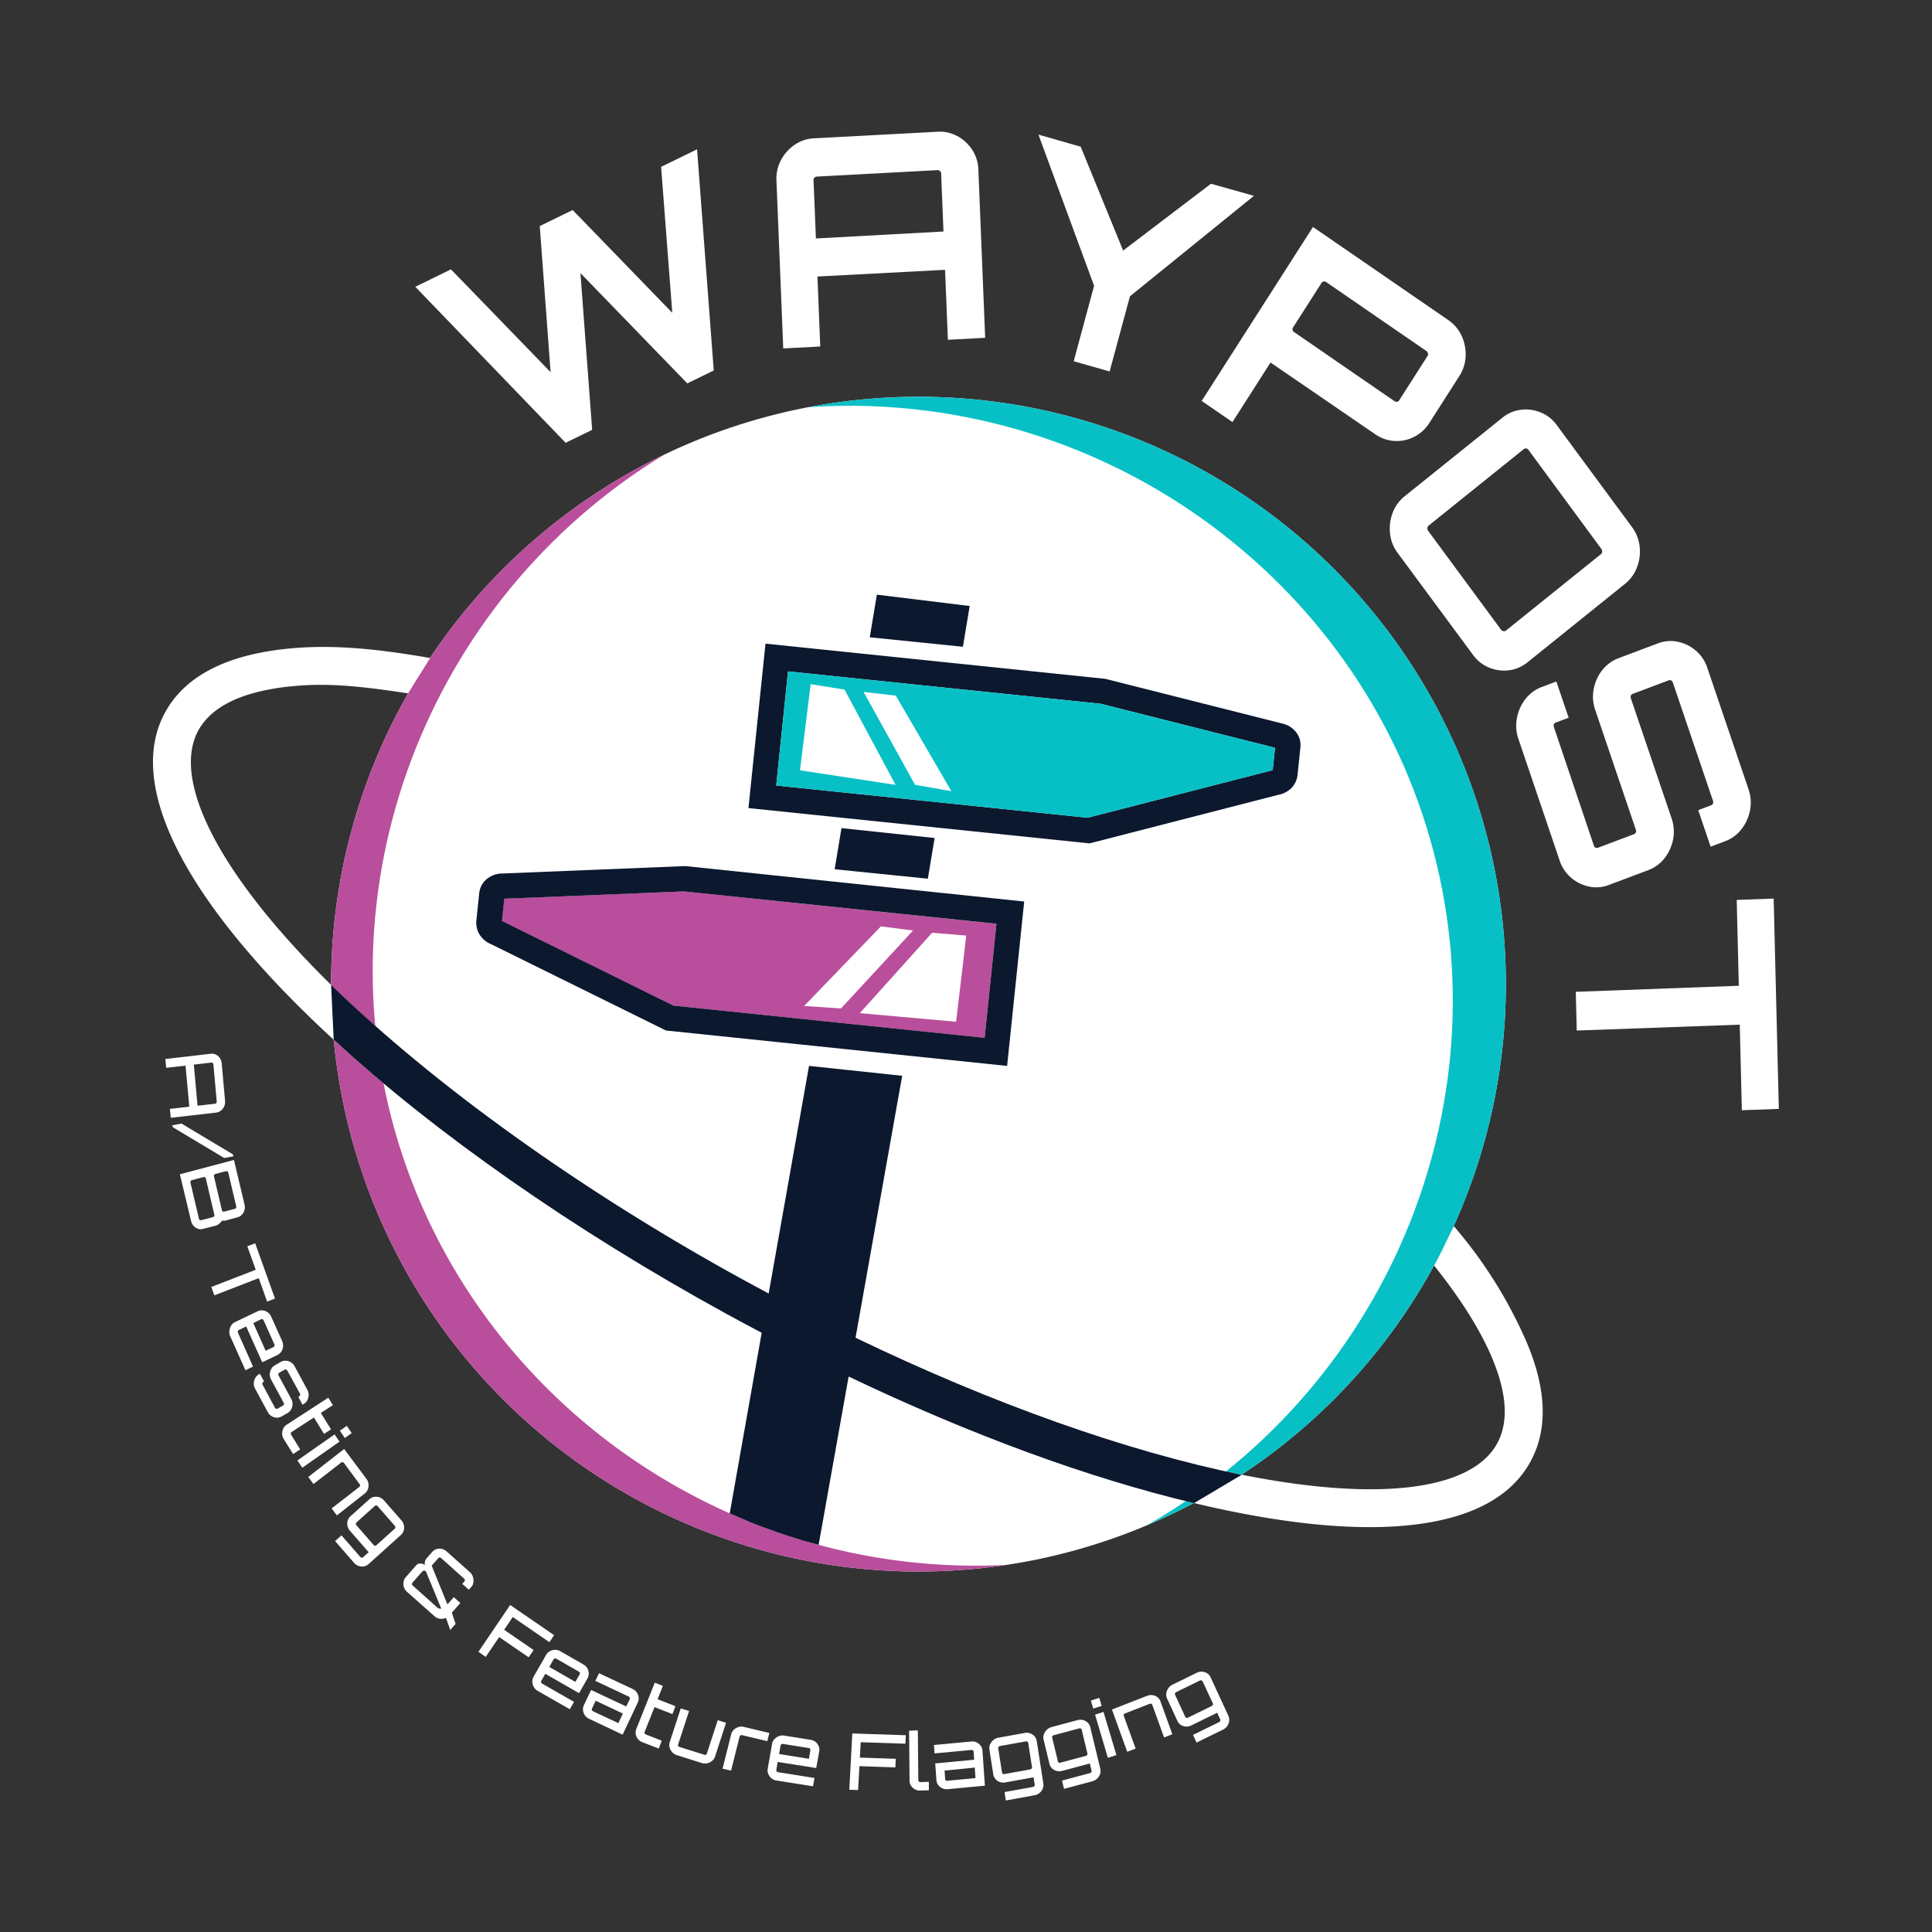 <svg xmlns="http://www.w3.org/2000/svg" xmlns:xlink="http://www.w3.org/1999/xlink" viewBox="0 0 640 640"><rect x="0" y="0" width="640" height="640" fill="#333333" stroke="none"/><defs><style>.cls-1{fill:none;}.cls-2{fill:#fff;}.cls-3{fill:#0c182e;}.cls-4{fill:#07c0c5;}.cls-5{fill:#b94e9c;}.cls-6{clip-path:url(#clip-path);}</style><clipPath id="clip-path"><circle class="cls-1" cx="304.26" cy="326.01" r="194.58"/></clipPath></defs><g id="Option_A_Colors_1" data-name="Option A_Colors 1"><circle class="cls-2" cx="304.26" cy="326.01" r="194.58"/><polygon class="cls-3" points="318.98 214.25 321.22 200.75 290.47 196.99 288.12 211.11 318.98 214.25"/><polygon class="cls-3" points="278.75 274.33 276.49 287.95 307.36 291.08 309.61 277.6 278.75 274.33"/><path class="cls-2" d="M187.37,146.68,137.57,95l11.82-5.77,33,34.05L178.8,74.89l10.9-5.32,33,34.05L219,55.27l11.91-5.81,5.53,73.27L227.67,127,192.28,90.47l3.88,51.92Z"/><path class="cls-2" d="M257.21,59.79a13,13,0,0,1,1.5-6.75A14,14,0,0,1,263.2,48a12.15,12.15,0,0,1,6.39-2.17l41-2.19a12.17,12.17,0,0,1,6.58,1.47,13.54,13.54,0,0,1,4.93,4.58,12.75,12.75,0,0,1,2,6.57l2.25,55.64-12.35.66-.94-23.18L270.79,91.6l.93,23.18-12.26.65Zm55.33,16.9-.78-19.25a1,1,0,0,0-.4-.79,1.19,1.19,0,0,0-.85-.29L270.57,58.5a1.06,1.06,0,0,0-.78.37,1.12,1.12,0,0,0-.29.83L270.28,79Z"/><path class="cls-2" d="M355.68,119.67l6.75-25L344,44.6l14,4L372.05,83l29.1-22.13,14.23,4L374.31,98.15l-6.73,24.9Z"/><path class="cls-2" d="M398.07,132.82l36.87-57.63L479.73,106a12.75,12.75,0,0,1,4.44,5.24,14.47,14.47,0,0,1,1.34,6.76,12.94,12.94,0,0,1-2.09,6.58l-9.95,15.55a12.7,12.7,0,0,1-5.06,4.6,12.53,12.53,0,0,1-12.88-.9l-34.65-23.74-12.61,19.72ZM428.68,110l33.21,22.86a1.34,1.34,0,0,0,.85.24.9.9,0,0,0,.72-.43l9.43-14.75a1.11,1.11,0,0,0,.13-.89,1.27,1.27,0,0,0-.52-.76L439.29,93.43a1,1,0,0,0-.83-.17,1.05,1.05,0,0,0-.71.49l-9.43,14.75a1,1,0,0,0-.14.83A1.18,1.18,0,0,0,428.68,110Z"/><path class="cls-2" d="M463,183.18a13,13,0,0,1-2.53-6.43,14.82,14.82,0,0,1,.85-6.83,12.72,12.72,0,0,1,4-5.54l32.36-26a11.94,11.94,0,0,1,6.16-2.64,13,13,0,0,1,6.54.89,12.22,12.22,0,0,1,5.32,4.19l24.92,33.78a13,13,0,0,1,2.53,6.43,14.56,14.56,0,0,1-.85,6.83,12.79,12.79,0,0,1-4,5.55L506,219.4a12,12,0,0,1-6.16,2.64,13.11,13.11,0,0,1-6.55-.88A12.28,12.28,0,0,1,488,217Zm10-7.45,24.25,32.87a1.28,1.28,0,0,0,.77.48,1,1,0,0,0,.85-.2l31.48-25.32a1.05,1.05,0,0,0,.39-.8,1.34,1.34,0,0,0-.25-.9L506.3,149a1.07,1.07,0,0,0-.74-.44,1,1,0,0,0-.81.23l-31.49,25.32a1.14,1.14,0,0,0-.42.77A1.13,1.13,0,0,0,473.06,175.73Z"/><path class="cls-2" d="M503,244.8a13.4,13.4,0,0,1-.49-7,14.47,14.47,0,0,1,2.83-6.25,12.18,12.18,0,0,1,5.45-4l4.77-1.79,4.08,12-4.26,1.6a1.09,1.09,0,0,0-.63.6,1.19,1.19,0,0,0,0,.89L528,280.14a1.1,1.1,0,0,0,.57.66,1,1,0,0,0,.85,0l11.9-4.48a1,1,0,0,0,.58-.58,1.3,1.3,0,0,0,0-.87l-13.46-39.69a13.3,13.3,0,0,1-.5-6.95,14.47,14.47,0,0,1,2.83-6.25,12.48,12.48,0,0,1,5.53-4l12.86-4.84a11.58,11.58,0,0,1,6.62-.54,13.19,13.19,0,0,1,6,2.94,12.8,12.8,0,0,1,3.8,5.71l13.65,40.23a13.4,13.4,0,0,1,.49,6.95,14.53,14.53,0,0,1-2.83,6.25,12.31,12.31,0,0,1-5.45,4l-4.77,1.8-4.11-12.11,4.26-1.6a1.15,1.15,0,0,0,.63-.6,1.19,1.19,0,0,0,0-.89l-13.31-39.23a1.17,1.17,0,0,0-.57-.66,1,1,0,0,0-.85,0l-11.9,4.48a.93.93,0,0,0-.58.58,1.3,1.3,0,0,0,0,.87l13.5,39.78a13.4,13.4,0,0,1,.49,6.95,14.47,14.47,0,0,1-2.83,6.25,12.48,12.48,0,0,1-5.53,4L533,293.14a11.58,11.58,0,0,1-6.62.54,13.29,13.29,0,0,1-5.95-2.94,12.7,12.7,0,0,1-3.79-5.71Z"/><path class="cls-2" d="M522,328.55l54-2-.69-28.44,12.24-.45,1.71,69.67-12.25.45-.69-28.35-54,1.95Z"/><path class="cls-3" d="M429.16,242.32a8,8,0,0,0-4.51-2.67L366.4,224.94l-.3-.07L253.58,213.22l-5.65,54.47,113,11.69,62.58-16.1a8.15,8.15,0,0,0,4.34-2.28,7.5,7.5,0,0,0,2-4.46l.93-9A6.94,6.94,0,0,0,429.16,242.32Zm-7.56,12.8-61.32,15.77L257.13,260.21l3.91-37.8,103.6,10.73,57.73,14.57Z"/><polygon class="cls-4" points="422.37 247.71 421.6 255.12 360.27 270.89 257.13 260.21 261.04 222.41 364.64 233.14 422.37 247.71"/><polygon class="cls-5" points="330.09 306.03 326.17 343.83 223.03 333.12 166.33 305.15 166.24 305.1 167.01 297.69 226.5 295.27 330.09 306.03"/><path class="cls-3" d="M227.07,286.91l-.3,0-60.34,2.45a8.07,8.07,0,0,0-5,1.69,6.94,6.94,0,0,0-2.68,4.81l-.94,9a7.52,7.52,0,0,0,1.07,4.76,8.15,8.15,0,0,0,3.8,3.15l57.94,28.6,113,11.73,5.66-54.46Zm-4,46.21-56.7-28-.09,0,.77-7.41,59.49-2.42L330.09,306l-3.92,37.8Z"/><polygon class="cls-2" points="320.09 309.92 316.73 338.47 284.82 335.62 308.77 308.99 320.09 309.92"/><polygon class="cls-2" points="278.59 334.06 302.46 308.24 291.81 306.88 266.38 333.25 278.59 334.06"/><polygon class="cls-2" points="268.54 226.64 265.01 255.17 296.68 260 279.76 228.43 268.54 226.64"/><polygon class="cls-2" points="303.11 259.97 286.07 229.21 296.74 230.42 315.15 262.08 303.11 259.97"/><g class="cls-6"><path class="cls-4" d="M265,135.09c103.16-30,211.13,29.25,241.16,132.41S476.92,478.63,373.76,508.66C456.14,465.31,498,370.85,475,282.56,451,190.31,362.08,127.17,265,135.09Z"/><path class="cls-5" d="M339.69,518C236.53,548,128.57,488.71,98.54,385.55S127.79,174.42,231,144.4C148.57,187.74,106.74,282.2,129.7,370.49,153.7,462.75,242.63,525.88,339.69,518Z"/></g><path class="cls-2" d="M135.16,229.69c-14.1-2.16-24.66-3.33-35.25-2.62-2.33.15-4.58.38-6.73.67-14.11,1.93-23.35,6.71-27.47,14.21h0c-9,16.47,6.85,47.44,42.5,82.85,33.93,33.7,82.81,68.84,137.65,98.95,59.8,32.84,119.62,56,168.42,65.34,43.53,8.3,73.29,4.32,81.66-10.91,4.12-7.5,3.19-17.86-2.75-30.8q-6-13-18.1-28.12s3-5.65,3.39-6.67c.15-.36,3.13-6.4,3.13-6.4a150.93,150.93,0,0,1,23,35.94c7.7,16.75,8.49,30.92,2.35,42.1-6,10.94-18,17.82-35.65,20.45q-4.14.61-8.66.92c-14.21.94-31.22-.45-50.71-4.16-50.07-9.54-111.19-33.22-172.12-66.67-55.84-30.66-105.72-66.55-140.45-101-41-40.77-56.91-75.51-44.66-97.81,6.13-11.18,18.51-18.12,36.78-20.62,14.61-2,29.82-1.08,51,2.64Z"/><path class="cls-3" d="M271.18,511.75,281.12,456c40.32,19.25,79.42,33.62,114.41,41.93l15.79-9.38c-38.08-7.79-82.17-23.38-127.91-45.41l15.45-86.77L268,353.09,254.63,428.5q-4.38-2.34-8.78-4.75c-53.53-29.39-102.36-64.54-136.17-97.5l.86,18.15c33.7,31.07,79.72,63.16,129.27,90.37q6.25,3.44,12.51,6.73l-10.59,59.82s5.16,2.26,7,3c.94.35,2.51,1,4.16,1.6s3.36,1.24,4.08,1.48l4.09,1.38,5,1.57Z"/><path class="cls-2" d="M69.81,349.07a3.11,3.11,0,0,1,1.71.29,3.32,3.32,0,0,1,1.31,1.13,3.53,3.53,0,0,1,.61,1.73l1.11,12.42a3.68,3.68,0,0,1-.28,1.84,3.57,3.57,0,0,1-1.08,1.42,3.11,3.11,0,0,1-1.63.67l-15,1.71-.27-2.95,6.42-.73L61.46,353l-6.41.73-.27-2.92Zm-4.37,17.22,5.78-.66a.62.62,0,0,0,.43-.25.67.67,0,0,0,.15-.5l-1.11-12.27a.62.62,0,0,0-.23-.45A.57.57,0,0,0,70,352l-5.79.66Z"/><path class="cls-2" d="M57,372.78l3.12-.59,17,10.19.23.65-3.07.58-17-10.19Z"/><path class="cls-2" d="M77.49,384.25,81,399a3.78,3.78,0,0,1,0,1.83,3.66,3.66,0,0,1-.88,1.56,3.11,3.11,0,0,1-1.52.88l-3.66,1a2.85,2.85,0,0,1-.66.11,2,2,0,0,1-.65-.07,7.23,7.23,0,0,1-1.11,1.15,3.26,3.26,0,0,1-1.17.6l-4,1a3,3,0,0,1-1.74,0,3.34,3.34,0,0,1-1.46-.95,3.5,3.5,0,0,1-.85-1.63L59.58,389Zm-14.4,7.51L65.9,403.7a.68.68,0,0,0,.3.43.62.62,0,0,0,.48.07l3.86-1a.69.69,0,0,0,.39-.31.66.66,0,0,0,.07-.52l-2.81-11.94a.67.67,0,0,0-.3-.42.62.62,0,0,0-.48-.08l-3.85,1a.62.62,0,0,0-.39.32A.65.65,0,0,0,63.09,391.76Zm7.79-2.05,2.63,11.18a.6.6,0,0,0,.29.4.59.59,0,0,0,.48.07l3.51-.92a.68.68,0,0,0,.47-.8l-2.63-11.17a.64.64,0,0,0-.3-.42.58.58,0,0,0-.48-.08l-3.51.92a.65.65,0,0,0-.39.31A.71.71,0,0,0,70.88,389.71Z"/><path class="cls-2" d="M70,426.32l14.72-5.69-2.79-7.78,2.6-1,6.56,18.31-2.6,1-2.78-7.76L71,429.1Z"/><path class="cls-2" d="M76,440.78a4,4,0,0,1,.57-1.68,3,3,0,0,1,1.32-1.16l7.47-3.57a3,3,0,0,1,1.71-.28,3.66,3.66,0,0,1,1.62.64,3.24,3.24,0,0,1,1.13,1.39l3.64,8.12a3.48,3.48,0,0,1,.31,1.81,3.54,3.54,0,0,1-.59,1.69,3.2,3.2,0,0,1-1.32,1.15l-5,2.38-5.31-11.86-2.41,1.15a.61.61,0,0,0-.32.38.64.64,0,0,0,0,.51l5,11.25-2.52,1.2-5.07-11.32A3.43,3.43,0,0,1,76,440.78Zm7.91-2.49L88,447.46l2.57-1.22a.61.61,0,0,0,.33-.37.62.62,0,0,0,0-.5l-3.57-8a.7.7,0,0,0-.37-.35.64.64,0,0,0-.49,0Z"/><path class="cls-2" d="M84.07,458.24a4,4,0,0,1,.46-1.72,3.11,3.11,0,0,1,1.23-1.26l.34-.19,1.38,2.56-.27.15a.68.68,0,0,0-.24.91l4.14,7.68a.62.62,0,0,0,.39.3.58.58,0,0,0,.48-.06l1.76-1a.65.65,0,0,0,.3-.4.6.6,0,0,0-.05-.49L89.81,457a3.51,3.51,0,0,1-.44-1.76,3.84,3.84,0,0,1,.46-1.72,3.2,3.2,0,0,1,1.24-1.26L93,451.16a2.94,2.94,0,0,1,1.69-.4,3.51,3.51,0,0,1,1.66.51,3.27,3.27,0,0,1,1.24,1.31l4.22,7.81a3.42,3.42,0,0,1,.43,1.78,3.89,3.89,0,0,1-.45,1.72,3.15,3.15,0,0,1-1.24,1.24l-.34.2-1.39-2.58.27-.16a.6.6,0,0,0,.3-.39.63.63,0,0,0,0-.5L95.16,454a.69.69,0,0,0-.39-.32.59.59,0,0,0-.49.05l-1.76,1a.62.62,0,0,0-.3.4.65.65,0,0,0,.06.51l4.18,7.74a3.53,3.53,0,0,1,.44,1.78,3.6,3.6,0,0,1-.45,1.71,3.29,3.29,0,0,1-1.25,1.26l-1.89,1.07a3,3,0,0,1-1.69.42,3.58,3.58,0,0,1-1.66-.51,3.36,3.36,0,0,1-1.24-1.32L84.5,460A3.41,3.41,0,0,1,84.07,458.24Z"/><path class="cls-2" d="M93.48,475a3.8,3.8,0,0,1,.35-1.74A3.08,3.08,0,0,1,95,471.93L108.75,463l1.53,2.47-4,2.58,3.37,5.44L107.33,475,104,469.56l-7.37,4.79a.65.65,0,0,0-.27.42.67.67,0,0,0,.08.5l3,4.87-2.34,1.53L94,476.73A3.38,3.38,0,0,1,93.48,475Z"/><path class="cls-2" d="M98.52,483.79l12.33-8.63,1.61,2.41-12.32,8.63Zm14.07-9.85,2.29-1.61,1.62,2.41-2.29,1.61Z"/><path class="cls-2" d="M102.11,489.27,114,480l7.39,9.89a3.47,3.47,0,0,1,.68,1.69,3.74,3.74,0,0,1-.21,1.76,3.16,3.16,0,0,1-1.05,1.41L111.59,502l-1.73-2.32,9.16-7.11a.63.63,0,0,0,.24-.44.67.67,0,0,0-.13-.5l-5.2-7a.63.63,0,0,0-.43-.26.57.57,0,0,0-.48.12l-9.17,7.11Z"/><path class="cls-2" d="M111,510.5l2.11-1.9,6.26,7.17a.59.59,0,0,0,.45.22.57.57,0,0,0,.47-.15l1.83-1.65-6.2-7.11a3.57,3.57,0,0,1-.81-1.61,3.5,3.5,0,0,1,.08-1.79,3.24,3.24,0,0,1,1-1.48l6.18-5.57a3,3,0,0,1,1.57-.77,3.72,3.72,0,0,1,1.75.14,3.29,3.29,0,0,1,1.48,1l5.82,6.66a3.52,3.52,0,0,1,.81,1.64,3.73,3.73,0,0,1-.08,1.76,3.26,3.26,0,0,1-1,1.49l-10.6,9.55a3.2,3.2,0,0,1-1.58.79,3.5,3.5,0,0,1-3.23-1.15Zm7.06-5.24,5.71,6.54a.66.66,0,0,0,.45.23.6.6,0,0,0,.47-.16l6.07-5.46a.6.6,0,0,0,.2-.46.64.64,0,0,0-.16-.48l-5.71-6.54a.61.61,0,0,0-.45-.22.55.55,0,0,0-.47.15l-6.07,5.46a.6.6,0,0,0-.2.46A.63.63,0,0,0,118,505.26Z"/><path class="cls-2" d="M134.82,527.31a3.44,3.44,0,0,1-1-1.49,3.67,3.67,0,0,1-.14-1.77,3.21,3.21,0,0,1,.76-1.61l3.5-4a1.71,1.71,0,0,1,1.18-.5,2.5,2.5,0,0,1,1.63.5,2.66,2.66,0,0,1,.6-2.27l1.76-2a3.19,3.19,0,0,1,1.48-1,3.31,3.31,0,0,1,1.74-.08,3.4,3.4,0,0,1,1.61.82l7.76,6.94a3.28,3.28,0,0,1,.9,1.33,4.33,4.33,0,0,1,.25,1.6,3.84,3.84,0,0,1-.39,1.52l-1.15,1.31-2.18-1.94.71-.8a.64.64,0,0,0,.15-.46.67.67,0,0,0-.24-.46l-7.66-6.85a.66.66,0,0,0-.46-.17.59.59,0,0,0-.43.21l-2.2,2.51,5.22,12.84,2.11-2.41,2.16,1.93-2.81,3.21,1.24,3.73-1.77,2-1.41-4a4,4,0,0,1-2,.28,3.16,3.16,0,0,1-1.74-.78Zm1.92-2.06,8.23,7.36a1.09,1.09,0,0,0,.54.25,1.83,1.83,0,0,0,.66,0l-5-12.12-.25-.33a.58.58,0,0,0-.52-.12,1.33,1.33,0,0,0-.7.5l-3.07,3.5a.58.58,0,0,0-.15.48A.62.62,0,0,0,136.74,525.25Z"/><path class="cls-2" d="M158.49,547.18,169,531.67l14.55,10L182,544l-12.14-8.34L167,539.89l9.76,6.7L175.12,549l-9.76-6.7-4.47,6.57Z"/><path class="cls-2" d="M176.82,558.83a3.83,3.83,0,0,1-.48-1.68,3.06,3.06,0,0,1,.42-1.71l4.15-7.24a3.11,3.11,0,0,1,1.26-1.23,3.66,3.66,0,0,1,1.69-.44,3.28,3.28,0,0,1,1.74.45l7.66,4.39a3.4,3.4,0,0,1,1.29,1.26,3.54,3.54,0,0,1,.48,1.7,3.31,3.31,0,0,1-.44,1.71l-2.77,4.84-11.18-6.41-1.33,2.33a.62.62,0,0,0-.06.5.7.7,0,0,0,.31.4l10.6,6.07-1.4,2.44-10.67-6.1A3.32,3.32,0,0,1,176.82,558.83Zm5.13-6.64,8.65,4.95,1.42-2.48a.65.65,0,0,0,.07-.49.61.61,0,0,0-.3-.4l-7.51-4.3a.7.7,0,0,0-.51-.07.65.65,0,0,0-.4.3Z"/><path class="cls-2" d="M195.13,569.37a3.54,3.54,0,0,1-1.39-1.17,3.68,3.68,0,0,1-.61-1.64,3.27,3.27,0,0,1,.3-1.73l2.39-5,11.64,5.46,1.15-2.42a.6.6,0,0,0,0-.49.58.58,0,0,0-.33-.37l-11.06-5.19,1.21-2.55,11.13,5.23a3.49,3.49,0,0,1,1.39,1.15,3.53,3.53,0,0,1,.61,1.65,3.36,3.36,0,0,1-.31,1.74l-5,10.59Zm1.28-2.51,8.42,3.95,1.5-3.18-9-4.24-1.23,2.6a.6.6,0,0,0,0,.49A.64.64,0,0,0,196.41,566.86Z"/><path class="cls-2" d="M211.32,576.06a3.59,3.59,0,0,1-.72-1.59,3.17,3.17,0,0,1,.19-1.74l6.11-15.32,2.69,1.05-1.76,4.43,5.92,2.31-1,2.62-5.93-2.32-3.27,8.2a.62.62,0,0,0,0,.5.65.65,0,0,0,.36.35l5.31,2.08-1,2.61-5.38-2.1A3.39,3.39,0,0,1,211.32,576.06Z"/><path class="cls-2" d="M222.61,580.36a3.75,3.75,0,0,1-.82-1.55,3.18,3.18,0,0,1,.08-1.75l3.64-11.13,2.75.87-3.61,11.06a.65.65,0,0,0,0,.49.63.63,0,0,0,.39.33l8.27,2.6a.65.65,0,0,0,.51,0,.66.66,0,0,0,.33-.37l3.61-11.07,2.75.87-3.63,11.14a3.22,3.22,0,0,1-1,1.47,3.67,3.67,0,0,1-1.58.78,3.32,3.32,0,0,1-1.82-.08l-8.42-2.65A3.41,3.41,0,0,1,222.61,580.36Z"/><path class="cls-2" d="M239.36,585.9l2.84-11.36a3.1,3.1,0,0,1,.88-1.53,3.85,3.85,0,0,1,1.54-.9,3.29,3.29,0,0,1,1.79-.05l8.44,2-.68,2.73-8.36-2a.71.71,0,0,0-.51.08.63.63,0,0,0-.3.4l-2.82,11.28Z"/><path class="cls-2" d="M255.51,589.05a3.72,3.72,0,0,1-1-1.4,3,3,0,0,1-.19-1.74l1.44-8.2a3,3,0,0,1,.77-1.58,3.8,3.8,0,0,1,1.45-1,3.33,3.33,0,0,1,1.8-.19l8.74,1.39a3.39,3.39,0,0,1,2.69,2.13,3.13,3.13,0,0,1,.17,1.74l-1,5.48-12.76-2-.46,2.63a.61.61,0,0,0,.12.48.64.64,0,0,0,.43.27l12.1,1.92-.49,2.76-12.18-1.93A3.37,3.37,0,0,1,255.51,589.05Zm2.57-8,9.88,1.57.49-2.82a.64.64,0,0,0-.11-.48.59.59,0,0,0-.41-.26l-8.58-1.36a.65.65,0,0,0-.5.12.64.64,0,0,0-.28.42Z"/><path class="cls-2" d="M281.34,592.87l1-18.64,17.73.59-.15,2.8-14.8-.49-.28,5.1,11.9.39-.15,2.85-11.9-.4-.43,7.9Z"/><path class="cls-2" d="M303.07,592.73a3.6,3.6,0,0,1-1.27-1.18,2.9,2.9,0,0,1-.5-1.66l-.15-16.58,2.9-.09.15,16.5a.56.56,0,0,0,.21.44.6.6,0,0,0,.47.18l2.82-.09,0,2.8-2.91.09A3.24,3.24,0,0,1,303.07,592.73Z"/><path class="cls-2" d="M313.92,592.69a3.38,3.38,0,0,1-1.79-.3,3.42,3.42,0,0,1-1.34-1.09,3,3,0,0,1-.59-1.63l-.39-5.52,12.9-1.22-.18-2.66a.67.67,0,0,0-.22-.43.58.58,0,0,0-.47-.15l-12.26,1.15-.2-2.78,12.34-1.16a3.46,3.46,0,0,1,1.79.28,3.32,3.32,0,0,1,1.35,1.11,3.16,3.16,0,0,1,.59,1.63l.81,11.61Zm-.11-2.79,9.33-.88-.24-3.49-10,1,.2,2.84a.6.6,0,0,0,.23.43A.68.68,0,0,0,313.81,589.9Z"/><path class="cls-2" d="M333.19,596.43l-.43-2.78,9.43-1.71a.67.67,0,0,0,.44-.27.61.61,0,0,0,.13-.48l-.38-2.43L333,590.45a3.43,3.43,0,0,1-1.8-.13,3.37,3.37,0,0,1-1.45-1,3.1,3.1,0,0,1-.72-1.58l-1.27-8.16a3.12,3.12,0,0,1,.22-1.74,4.07,4.07,0,0,1,1.08-1.43,3.55,3.55,0,0,1,1.64-.77l8.77-1.58a3.35,3.35,0,0,1,1.81.14,3.62,3.62,0,0,1,1.44,1,3,3,0,0,1,.72,1.57l2.17,14a3.2,3.2,0,0,1-.2,1.76,3.69,3.69,0,0,1-1.06,1.42,3.59,3.59,0,0,1-1.68.76Zm-.51-8.74,8.61-1.56a.67.67,0,0,0,.44-.28.65.65,0,0,0,.13-.48l-1.25-8a.58.58,0,0,0-.27-.42.65.65,0,0,0-.49-.1l-8.61,1.55a.75.75,0,0,0-.44.28.61.61,0,0,0-.12.48l1.24,8a.55.55,0,0,0,.27.41A.66.66,0,0,0,332.68,587.69Z"/><path class="cls-2" d="M352.47,592.57l-.66-2.73,9.28-2.48a.7.7,0,0,0,.41-.31.63.63,0,0,0,.09-.49l-.57-2.38-9.2,2.46a3.54,3.54,0,0,1-1.8,0,3.32,3.32,0,0,1-1.53-.86,3,3,0,0,1-.85-1.51l-1.93-8a3,3,0,0,1,.08-1.75,3.85,3.85,0,0,1,1-1.51,3.39,3.39,0,0,1,1.57-.9l8.63-2.31a3.41,3.41,0,0,1,1.82,0,3.48,3.48,0,0,1,1.51.85,3,3,0,0,1,.85,1.51l3.31,13.74a3.28,3.28,0,0,1-.06,1.76,3.68,3.68,0,0,1-2.55,2.41Zm-1.22-8.66,8.47-2.26a.7.7,0,0,0,.41-.31.63.63,0,0,0,.09-.49L358.33,573a.59.59,0,0,0-.3-.39.65.65,0,0,0-.51-.06l-8.47,2.26a.7.7,0,0,0-.41.31.62.62,0,0,0-.09.49l1.89,7.86a.59.59,0,0,0,.3.39A.65.65,0,0,0,351.25,583.91Z"/><path class="cls-2" d="M362.16,566l-.8-2.66,2.79-.91.79,2.66ZM367,582.3,362.76,568l2.79-.91,4.27,14.3Z"/><path class="cls-2" d="M373.41,580.3l-5.06-14L380,561.76a3.49,3.49,0,0,1,1.82-.22,3.64,3.64,0,0,1,1.6.68,3,3,0,0,1,1,1.39l3.93,10.87-2.73,1.07-3.91-10.8a.59.59,0,0,0-.34-.35.69.69,0,0,0-.51,0l-8.19,3.2a.68.68,0,0,0-.38.35.63.63,0,0,0,0,.5l3.9,10.79Z"/><path class="cls-2" d="M396.37,577.24l-1.17-2.53,8.66-4.25a.67.67,0,0,0,.35-.39.6.6,0,0,0,0-.49l-1-2.21-8.6,4.21a3.56,3.56,0,0,1-1.77.37,3.37,3.37,0,0,1-1.67-.54,3.16,3.16,0,0,1-1.13-1.3l-3.43-7.45a3.06,3.06,0,0,1-.26-1.73,4,4,0,0,1,.66-1.66,3.49,3.49,0,0,1,1.38-1.2l8.06-3.94a3.46,3.46,0,0,1,1.79-.37,3.58,3.58,0,0,1,1.65.54,2.93,2.93,0,0,1,1.13,1.3l5.89,12.78a3.15,3.15,0,0,1,.27,1.73,3.65,3.65,0,0,1-.64,1.66,3.72,3.72,0,0,1-1.41,1.19ZM393.51,569l7.91-3.88a.72.72,0,0,0,.35-.38.66.66,0,0,0,0-.5L398.39,557a.6.6,0,0,0-.37-.32.7.7,0,0,0-.51,0l-7.91,3.87a.69.69,0,0,0-.34.39.6.6,0,0,0,0,.49l3.37,7.31a.57.57,0,0,0,.37.32A.64.64,0,0,0,393.51,569Z"/></g></svg>